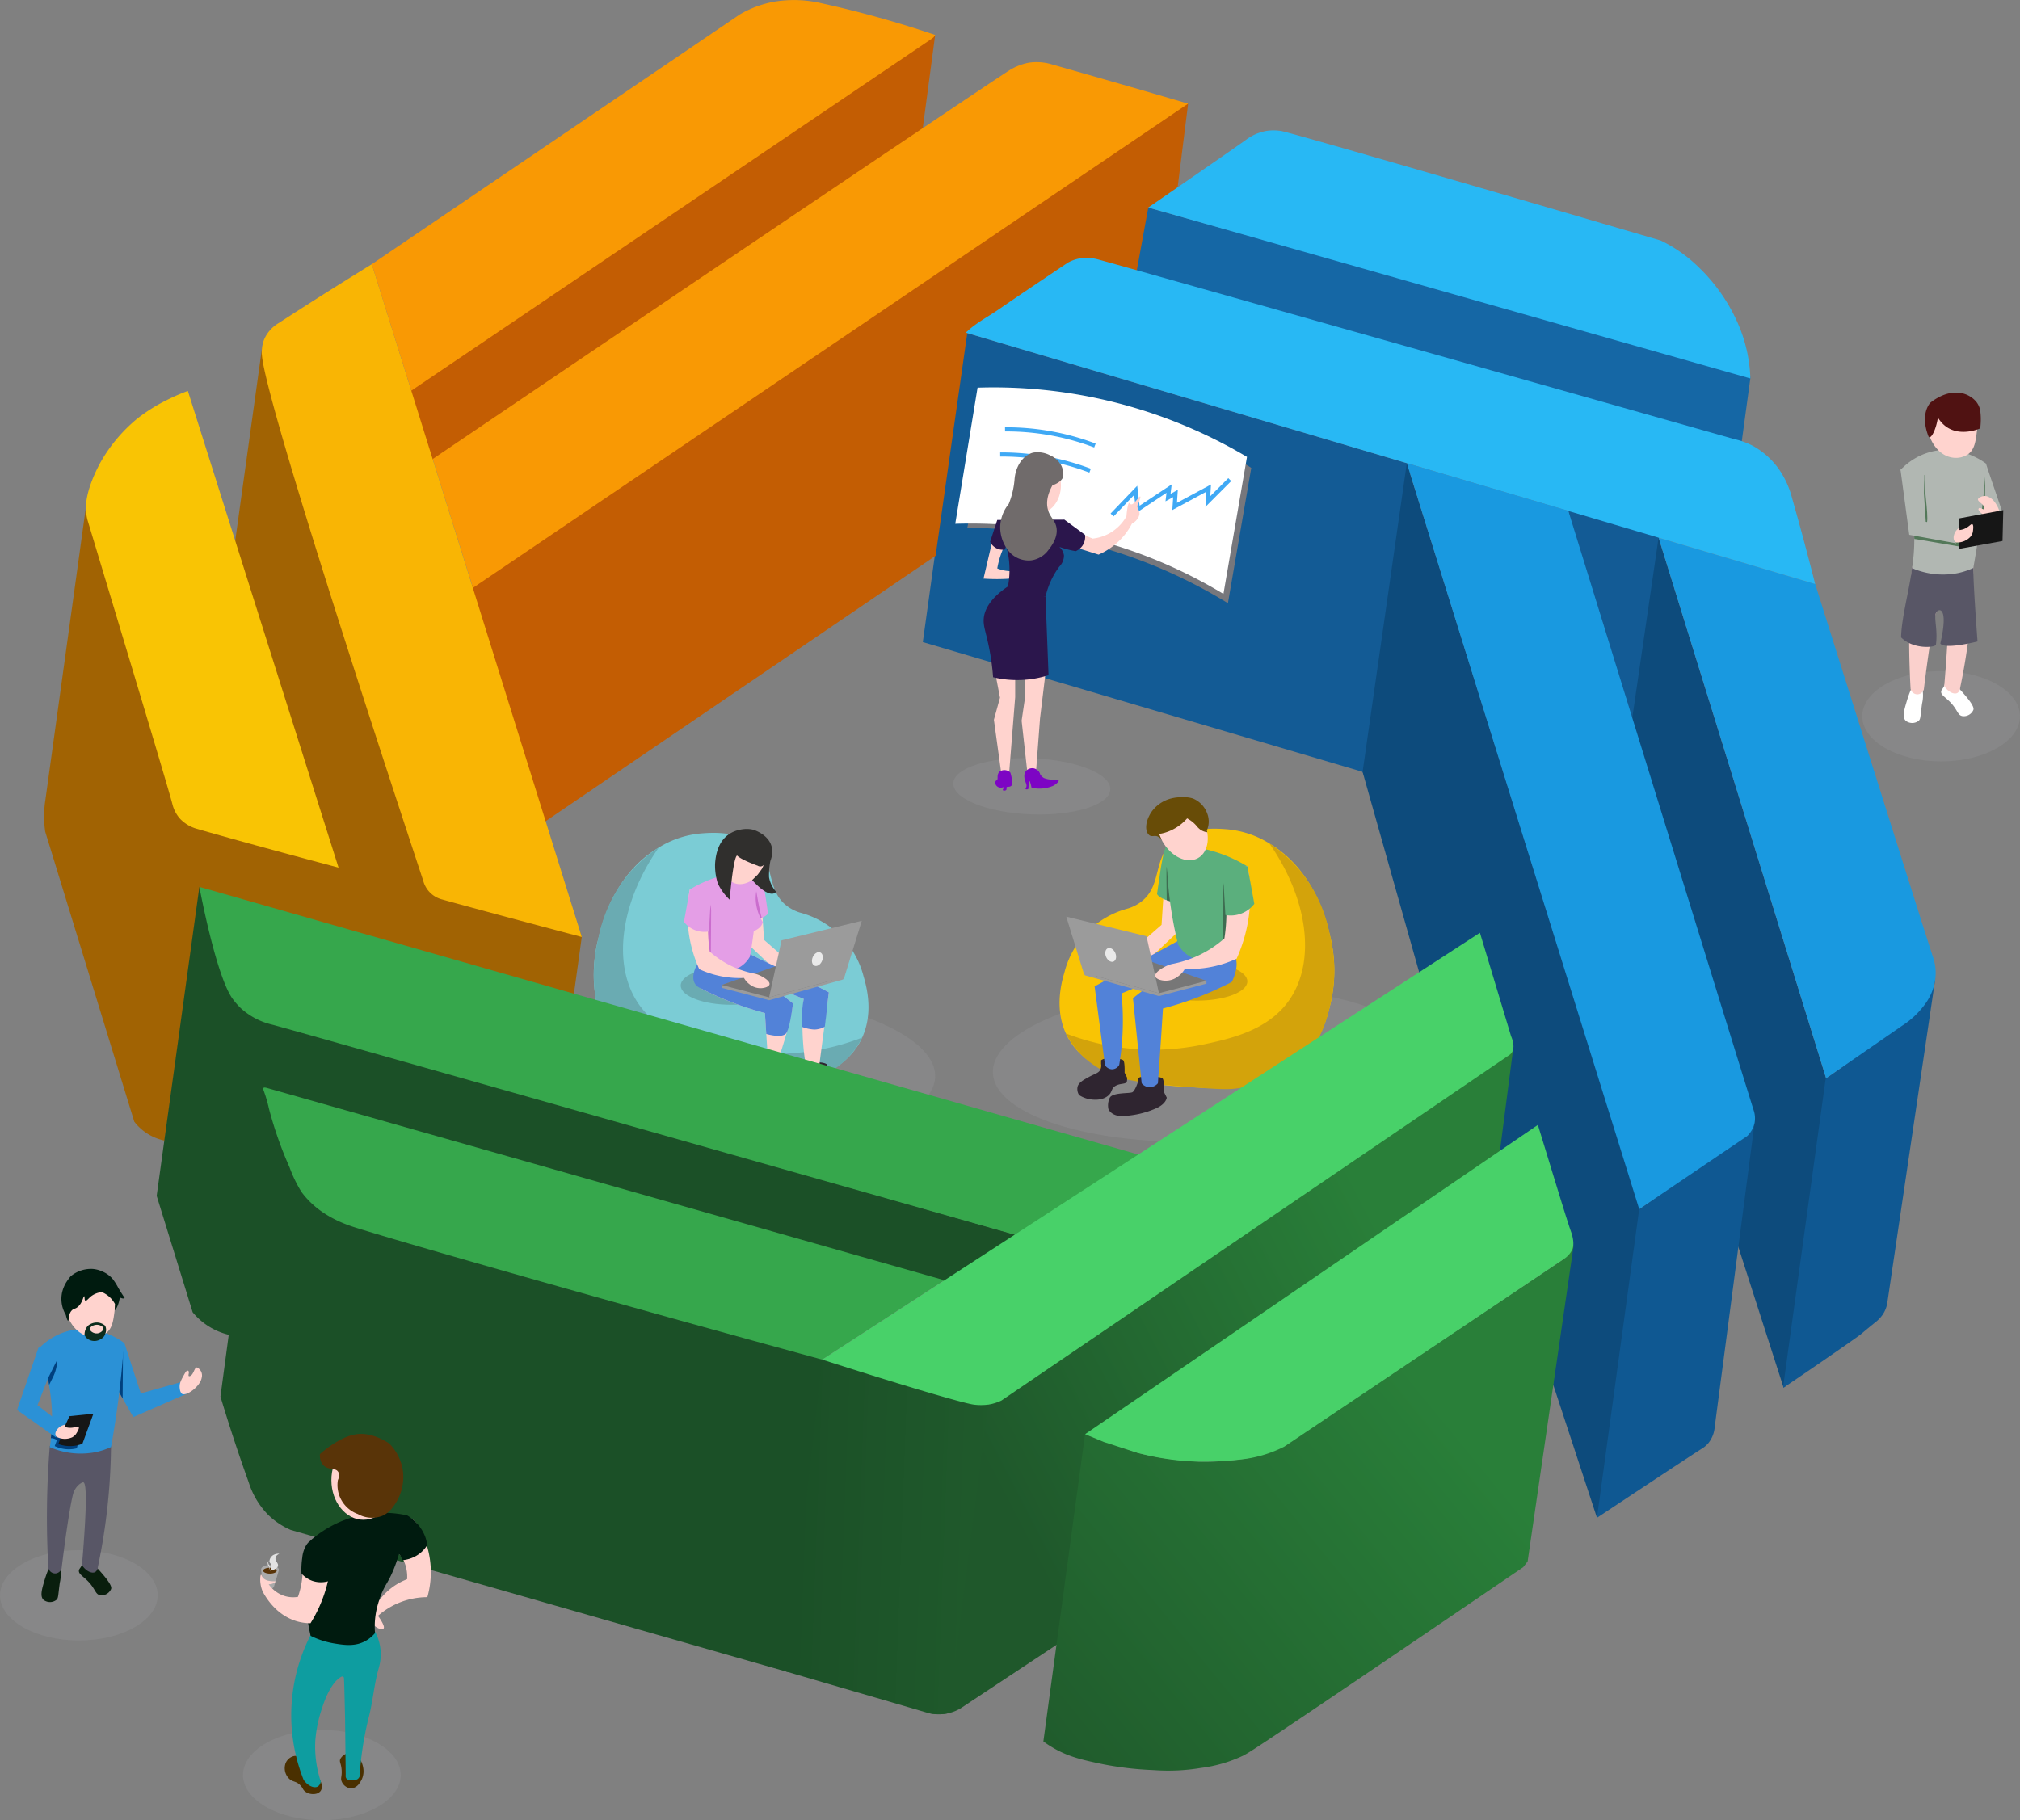 <svg xmlns="http://www.w3.org/2000/svg" xmlns:xlink="http://www.w3.org/1999/xlink" width="487.035" height="438.967" viewBox="0 0 487.035 438.967">
  <rect x="0" y="0" width="487.035" height="438.967" fill="#808080" stroke="none"/>
  <defs>
    <linearGradient id="linear-gradient" x1="0.763" y1="0.257" x2="0.108" y2="0.643" gradientUnits="objectBoundingBox">
      <stop offset="0" stop-color="#297f39"/>
      <stop offset="1" stop-color="#1f582b"/>
    </linearGradient>
    <linearGradient id="linear-gradient-2" x1="1.09" y1="0.611" x2="0.042" y2="0.542" gradientUnits="objectBoundingBox">
      <stop offset="0" stop-color="#205b2c"/>
      <stop offset="1" stop-color="#1b5027"/>
    </linearGradient>
    <linearGradient id="linear-gradient-3" x1="0.5" x2="-0.277" y2="0.629" gradientUnits="objectBoundingBox">
      <stop offset="0" stop-color="#297f39"/>
      <stop offset="1" stop-color="#205b2c"/>
    </linearGradient>
  </defs>
  <g id="Group_264" data-name="Group 264" transform="translate(-1108 -206)">
    <g id="Group_137" data-name="Group 137" transform="translate(815.009 51.032)">
      <ellipse id="Ellipse_148" data-name="Ellipse 148" cx="19.018" cy="10.892" rx="19.018" ry="10.892" transform="translate(741.991 316.806)" fill="#909091" opacity="0.47"/>
      <path id="Path_282" data-name="Path 282" d="M771.834,266.827c1.353,4.159,2.747,8.019,4.1,12.178a18.611,18.611,0,0,1-1.808,5.712l-3.529-6.205C771.023,274.517,771.409,270.821,771.834,266.827Z" fill="#b1b7b2"/>
      <path id="Path_283" data-name="Path 283" d="M766.652,322.489c2.313,2.681,2.223,3.366,2.13,3.677a2.512,2.512,0,0,1-2.619,1.508c-1.309-.215-1.092-1.66-3.386-3.789-.979-.908-1.849-1.417-1.763-2.165.053-.459.417-.58.785-1.466.383-.921.187-1.267.437-1.423C763.056,318.318,765.863,321.573,766.652,322.489Z" fill="#fff"/>
      <path id="Path_284" data-name="Path 284" d="M756.408,324.661c-.447,3.319-.326,3.728-.848,4.159a2.534,2.534,0,0,1-3.063-.016c-.926-.875-.4-2.622.256-4.818.164-.544,1.442-4.807,2.623-4.674.768.087,1.141,1.995,1.2,2.286A8.616,8.616,0,0,1,756.408,324.661Z" fill="#fff"/>
      <path id="Path_285" data-name="Path 285" d="M771.645,268.742l-1.085,9.7,1,1.77Q771.6,274.475,771.645,268.742Z" fill="#537859"/>
      <path id="Path_286" data-name="Path 286" d="M767.838,290.768a16,16,0,0,0-5.278-1.134,16.41,16.41,0,0,0-8.562,2.06c-.354,4.38-.595,9.037-.67,13.944-.085,5.456.045,10.614.32,15.437a1.7,1.7,0,0,0,1.745,1.344,1.685,1.685,0,0,0,1.449-1.205c1.2-9.867,2.394-17.03,2.91-18.376a4.628,4.628,0,0,1,1.349-1.89c.114-.086.718-.543.978-.5.73.115.985,4.523-.323,19.976,1.035,1.544,2.468,2.08,3.2,1.648a1.535,1.535,0,0,0,.638-1.219,147.916,147.916,0,0,0,2.44-15.772c.478-4.786.69-9.277.726-13.416Z" fill="#fad0cc"/>
      <path id="Path_342" data-name="Path 342" d="M767.838,290.768a16,16,0,0,0-5.278-1.134,16.41,16.41,0,0,0-8.562,2.06c-.354,4.38-2.564,12.081-2.639,16.988,2.9,2.945,8.185,2.46,8.393,1.785.491-3.659-.516-6.283,0-7.629.47-1.225,3.209-1.966,1.067,7.317,1.035,1.544,8.97-.491,8.97-.491s-1.063-13.862-1.027-18Z" fill="#585666"/>
      <path id="Path_287" data-name="Path 287" d="M768.763,291.942a17.28,17.28,0,0,1-3.747,1.24A18.755,18.755,0,0,1,754,291.973a44.576,44.576,0,0,0-2.743-23.7,15.331,15.331,0,0,1,7.635-4.433c6.806-1.566,12.17,2.353,12.986,2.97-.333,4.882-.84,10.025-1.572,15.395Q769.617,287.247,768.763,291.942Z" fill="#b1b7b2"/>
      <path id="Path_288" data-name="Path 288" d="M769.236,252.665c1.007,1.432.811,3,.419,6.144-.329,2.636-.566,4.528-2.13,5.691a5.259,5.259,0,0,1-3.8.825c-3.092-.449-5.19-3.488-5.764-6.132a7.732,7.732,0,0,1,.838-5.586,6.543,6.543,0,0,1,3.212-2.827C764.482,249.833,767.741,250.539,769.236,252.665Z" fill="#ffd3ce"/>
      <path id="Path_289" data-name="Path 289" d="M755.783,270.342,753.4,274.52q.222,1.206.442,2.414L754.9,274.8a9.845,9.845,0,0,0,.887-4.457Z" fill="#00407e"/>
      <path id="Path_290" data-name="Path 290" d="M755.2,287.464c-.26.346-.623.681-.883,1.027l.078,1.313c.218,0,.41.026,11.469,1.922l.234-.859C764.2,289.757,757.089,288.573,755.2,287.464Z" transform="translate(0.161 -4.852)" fill="#537859"/>
      <path id="Path_340" data-name="Path 340" d="M755.2,287.464c-.26.346-.623.681-.883,1.027l.078,1.313c.218,0,.41.026,11.469,1.922l.234-.859C764.2,289.757,757.089,288.573,755.2,287.464Z" transform="translate(768.914 -538.4) rotate(70)" fill="#537859"/>
      <path id="Path_294" data-name="Path 294" d="M787.226,273.51c-.253-.024-.49.291-1.075,1.4a8.3,8.3,0,0,0-.726,1.565,3.3,3.3,0,0,0-.064,1.51,1.811,1.811,0,0,0,.479,1.107c1.02.7,4.436-1.744,4.785-3.876a2.126,2.126,0,0,0-.823-2.283.5.5,0,0,0-.38-.186c-.6.04-.73,1.753-1.623,2.066-.071.025-.2.067-.277.007-.235-.171.208-.938-.1-1.225A.354.354,0,0,0,787.226,273.51Z" transform="translate(290.121 959.031) rotate(-74)" fill="#ffd3ce"/>
      <path id="Path_291" data-name="Path 291" d="M750.81,267.9c1.7-.477,3.8.043,4.589,1.147a2.9,2.9,0,0,1,.513,1.6l-2.369,4.746-2.514,6.449,6.411,4.972s-2.26,1.48-1.931,2.836l-9.412-6.658Z" transform="translate(-42.465 342.778) rotate(-25)" fill="#b1b7b2"/>
      <path id="Path_292" data-name="Path 292" d="M758.74,284.509l10.413,2.67-3.314,6.671-10.352-2.73Z" transform="translate(-42.465 342.778) rotate(-25)" fill="#161616"/>
      <path id="Path_293" data-name="Path 293" d="M756.356,287.1a3.577,3.577,0,0,1,1.439-.562l-.233.534a4.246,4.246,0,0,0,.971.213c1.347.131,2.164-.461,2.416-.185.132.145.125.544-.674,1.756a3.14,3.14,0,0,1-.861.733,4.348,4.348,0,0,1-3.859-.146S754.723,288.488,756.356,287.1Z" transform="translate(-42.465 342.778) rotate(-25)" fill="#ffd3ce"/>
      <path id="Path_341" data-name="Path 341" d="M770.429,258.277s-6.736,3.088-10.2-2.61c-.48,3.227-1.883,5.592-2.3,4.463-2.094-5.493.48-8.033.48-8.033s2.849-2.436,5.981-2.436a6.3,6.3,0,0,1,4.634,1.716,4.65,4.65,0,0,1,1.407,2.575A16.219,16.219,0,0,1,770.429,258.277Z" fill="#501212"/>
    </g>
    <g id="Group_134" data-name="Group 134" transform="translate(1346.665 396.68)">
      <ellipse id="Ellipse_152" data-name="Ellipse 152" cx="18.577" cy="52.082" rx="18.577" ry="52.082" transform="translate(1.452 86.64) rotate(-92.24)" fill="#909091" opacity="0.47"/>
      <path id="Path_309" data-name="Path 309" d="M442.909,418.026a23.124,23.124,0,0,1,10.262,3.42c10.949,6.489,13.858,18.95,14.582,22.055a34.863,34.863,0,0,1,.27,16.113c-.626,2.759-2.1,9.267-7.111,14.223-7.527,7.449-18.43,6.841-26.375,6.4-7.97-.444-25.134-1.4-30.426-12.97-2.535-5.542-1.362-11.367-.36-14.673a21.443,21.443,0,0,1,4.591-8.822,21.684,21.684,0,0,1,10.8-6.661,10.36,10.36,0,0,0,2.741-1.331c5.324-3.66,3.227-9.93,7.48-14.311C433.414,417.3,440.312,417.827,442.909,418.026Z" transform="translate(-385.786 -408.718)" fill="#f9c404"/>
      <path id="Path_310" data-name="Path 310" d="M451.665,423.043a33.107,33.107,0,0,1,8.748,8.287,34.741,34.741,0,0,1,5.834,13.767,35.547,35.547,0,0,1,.27,16.113c-.814,3.587-2.1,9.405-7.111,14.223-5.693,5.47-12.717,6.33-15.978,6.729-2.222.271-4.977.075-10.4-.33-13.634-1.019-17.017-2.063-18.9-2.843a22.532,22.532,0,0,1-8.268-5.46,20.6,20.6,0,0,1-3.253-4.667,58.473,58.473,0,0,0,32.5,2.79c6.914-1.447,16.143-3.38,21.334-10.8C463.019,451.438,460.928,436.31,451.665,423.043Z" transform="translate(-384.28 -410.314)" fill="#d3a30b"/>
      <path id="Path_311" data-name="Path 311" d="M486.416,501.563s.095-2.517-.315-2.97-4.321-.9-5.356,0v.855a2.355,2.355,0,0,1-.168,1.373c-.417.868-1.254.951-2.836,1.823-1.349.743-2.394,1.319-2.667,2.329a2.714,2.714,0,0,0,.371,1.992,6.712,6.712,0,0,0,2.4.979c.441.086,2.977.576,4.625-.844,1.069-.921.639-1.679,1.721-2.329,1.162-.7,2.525-.346,2.768-1.046a3.278,3.278,0,0,0,.045-.99h0Z" transform="translate(-453.934 -433.563)" fill="#2f2530"/>
      <path id="Path_312" data-name="Path 312" d="M474.656,508.219s.106-2.81-.352-3.315-4.822-1-5.977,0v.954s-.653,2.009-1.306,2.361-4.8,0-5.463,1.356a4.3,4.3,0,0,0-.314,2.712s.754,1.959,3.868,1.658a22.1,22.1,0,0,0,7.434-1.758c2.662-1.1,2.763-2.662,2.763-2.662Z" transform="translate(-432.662 -435.5)" fill="#2f2530"/>
      <ellipse id="Ellipse_153" data-name="Ellipse 153" cx="12.142" cy="4.636" rx="12.142" ry="4.636" transform="translate(37.791 41.361)" fill="#d3a30b"/>
      <path id="Path_313" data-name="Path 313" d="M462.656,423.907l-1.248,19.028L455.5,448.1l2.633,3.342,7.257-6.852,1.17-13.834Z" transform="translate(-420.014 -410.582)" fill="#ffd3ce"/>
      <path id="Path_314" data-name="Path 314" d="M459.1,431.671q-.278,1.908-.556,3.814s.473,1.283,4.153,1.958q-.6-13.571-1.676-13.609Q460.195,423.8,459.1,431.671Z" transform="translate(-418.243 -410.559)" fill="#5baf7d"/>
      <path id="Path_315" data-name="Path 315" d="M458.992,439.658l-1.3-.382c-.11-6.549-.073-8.077-.01-8.079a16.546,16.546,0,0,0,.288,1.665,7.508,7.508,0,0,0,2.16,3.443Z" transform="translate(-415.045 -412.84)" fill="#3e6d51"/>
      <path id="Path_316" data-name="Path 316" d="M469.829,466.989A80.7,80.7,0,0,1,453.22,473.4q-.167,2.69-.342,5.392-.414,6.352-.873,12.634a2.656,2.656,0,0,1-2.161.945,2.576,2.576,0,0,1-1.755-.945q-1.048-10.255-2.1-20.51l6.012-4.74-8.777,3.578a65.472,65.472,0,0,1-.54,17.215,1.97,1.97,0,0,1-1.823,1.081,2.075,2.075,0,0,1-1.62-1.013q-1.25-9.486-2.5-18.971l20.119-10.982a56.98,56.98,0,0,1,6.527.765c3.981.7,5.99,1.077,6.931,2.475C471.855,462.6,470.279,466.067,469.829,466.989Z" transform="translate(-411.49 -420.863)" fill="#5282d8"/>
      <path id="Path_317" data-name="Path 317" d="M465.336,472.621l11.454-2.993v-.69l-15.528-4.688q-13.817.83-13.977,2.783a.824.824,0,0,0,.25.6Z" transform="translate(-424.573 -423.083)" fill="#9b9b9b"/>
      <path id="Path_318" data-name="Path 318" d="M452.42,428.825a34.156,34.156,0,0,0-19.478-5,94.8,94.8,0,0,0,2.734,23.8,8.044,8.044,0,0,0,1.418,1.823c4.024,3.856,10.823,2.1,11.814,1.823a24.792,24.792,0,0,1,3.511-22.444Z" transform="translate(-390.301 -410.544)" fill="#5baf7d"/>
      <ellipse id="Ellipse_154" data-name="Ellipse 154" cx="7.764" cy="5.536" rx="7.764" ry="5.536" transform="translate(45.317 18.945) rotate(-118.902)" fill="#ffd3ce"/>
      <path id="Path_319" data-name="Path 319" d="M462.5,471.622l11.455-2.993-15.528-5.379-11.147,4.241Z" transform="translate(-421.74 -422.773)" fill="#777"/>
      <path id="Path_320" data-name="Path 320" d="M486.227,467.085l-18.162-4.928q-2.092-6.773-4.186-13.547l19.354,4.726Q484.73,460.21,486.227,467.085Z" transform="translate(-445.464 -418.236)" fill="#9b9b9b"/>
      <path id="Path_321" data-name="Path 321" d="M439.327,450.091l-1.081.337q-.039-6.008-.079-12.017c.026-1.676.538-2.8,1.08-2.847.609-.053,1.2,1.248,1.261,1.4Z" transform="translate(-382.001 -414.193)" fill="#3e6d51"/>
      <path id="Path_322" data-name="Path 322" d="M454.247,431.086a5.909,5.909,0,0,0-4.455,1.853,5.351,5.351,0,0,0-1.182,2.363,41.679,41.679,0,0,1,.068,13.131,26.387,26.387,0,0,1-12.659,6.177,7.869,7.869,0,0,0-1.61.609c-.255.13-2.6,1.326-2.41,2.336.075.394.509.613.813.768a4.833,4.833,0,0,0,4.726-.743,5.659,5.659,0,0,0,1.6-1.8,26.747,26.747,0,0,0,12.48-2.451,37.183,37.183,0,0,0,2.633-22.242Z" transform="translate(-392.128 -412.806)" fill="#ffd3ce"/>
      <path id="Path_323" data-name="Path 323" d="M436.315,431.018l1.643,9.021a7.2,7.2,0,0,1-6.977,2.688l-.428-7.516S431.342,429.908,436.315,431.018Z" transform="translate(-374.196 -412.738)" fill="#5baf7d"/>
      <ellipse id="Ellipse_155" data-name="Ellipse 155" cx="1.744" cy="1.209" rx="1.744" ry="1.209" transform="translate(28.711 41.692) rotate(-113.443)" fill="#eaeaea"/>
      <path id="Path_324" data-name="Path 324" d="M456.357,411.985a7.824,7.824,0,0,1,2.206,1.733,4.773,4.773,0,0,0,1.058,1.035,3.808,3.808,0,0,0,1.588.579l-.091-.457a5.315,5.315,0,0,0,.438-1.787,5.452,5.452,0,0,0-.405-2.408,6.185,6.185,0,0,0-3.375-3.489,6.892,6.892,0,0,0-2.363-.315,10.353,10.353,0,0,0-2.872.295,8.343,8.343,0,0,0-4.622,3.036c-1.1,1.5-1.768,3.57-1.26,4.951a1.691,1.691,0,0,0,.675.945c.583.343,1.1-.023,1.8.2a2.219,2.219,0,0,1,1.23,1.146l-.8-1.708a10.259,10.259,0,0,0,1.237-.248A11.566,11.566,0,0,0,456.357,411.985Z" transform="translate(-408.798 -405.303)" fill="#684c07"/>
    </g>
    <g id="Group_136" data-name="Group 136" transform="translate(1228.665 397.68)">
      <ellipse id="Ellipse_152-2" data-name="Ellipse 152" cx="18.577" cy="52.082" rx="18.577" ry="52.082" transform="translate(0 82.568) rotate(-87.76)" fill="#909091" opacity="0.47"/>
      <path id="Path_309-2" data-name="Path 309" d="M428.527,418.026a23.124,23.124,0,0,0-10.262,3.42c-10.949,6.489-13.858,18.95-14.582,22.055a34.863,34.863,0,0,0-.27,16.113c.626,2.759,2.1,9.267,7.111,14.223,7.527,7.449,18.43,6.841,26.375,6.4,7.97-.444,25.134-1.4,30.426-12.97,2.535-5.542,1.362-11.367.36-14.673a21.443,21.443,0,0,0-4.591-8.822,21.684,21.684,0,0,0-10.8-6.661,10.36,10.36,0,0,1-2.741-1.331c-5.324-3.66-3.227-9.93-7.48-14.311C438.022,417.3,431.124,417.827,428.527,418.026Z" transform="translate(-380.114 -408.718)" fill="#7bccd5"/>
      <path id="Path_310-2" data-name="Path 310" d="M418.271,423.043a33.107,33.107,0,0,0-8.748,8.287,34.741,34.741,0,0,0-5.834,13.767,35.547,35.547,0,0,0-.27,16.113c.814,3.587,2.1,9.405,7.111,14.223,5.693,5.47,12.717,6.33,15.978,6.729,2.222.271,4.977.075,10.4-.33,13.634-1.019,17.017-2.063,18.9-2.843a22.532,22.532,0,0,0,8.268-5.46,20.6,20.6,0,0,0,3.253-4.667,58.473,58.473,0,0,1-32.5,2.79c-6.914-1.447-16.143-3.38-21.334-10.8C406.917,451.438,409.008,436.31,418.271,423.043Z" transform="translate(-380.119 -410.314)" fill="#6aabb2"/>
      <path id="Path_311-2" data-name="Path 311" d="M475.609,501.563s-.095-2.517.315-2.97,4.321-.9,5.356,0v.855a2.355,2.355,0,0,0,.168,1.373c.417.868,1.254.951,2.836,1.823,1.349.743,2.394,1.319,2.667,2.329a2.714,2.714,0,0,1-.371,1.992,6.712,6.712,0,0,1-2.4.979c-.441.086-2.977.576-4.625-.844-1.069-.921-.639-1.679-1.721-2.329-1.162-.7-2.525-.346-2.768-1.046a3.278,3.278,0,0,1-.045-.99h0Z" transform="translate(-402.553 -433.563)" fill="#2f2530"/>
      <path id="Path_312-2" data-name="Path 312" d="M461.8,508.219s-.106-2.81.352-3.315,4.822-1,5.977,0v.954s.653,2.009,1.306,2.361,4.8,0,5.463,1.356a4.3,4.3,0,0,1,.314,2.712s-.754,1.959-3.868,1.658a22.1,22.1,0,0,1-7.434-1.758c-2.662-1.1-2.763-2.662-2.763-2.662Z" transform="translate(-398.26 -435.5)" fill="#2f2530"/>
      <ellipse id="Ellipse_153-2" data-name="Ellipse 153" cx="12.142" cy="4.636" rx="12.142" ry="4.636" transform="translate(43.463 41.361)" fill="#6aabb2"/>
      <path id="Path_313-2" data-name="Path 313" d="M458.872,423.907l1.078,16.433,5.1,4.461-2.274,2.886-6.268-5.918L455.5,429.821Z" transform="translate(-396.395 -405.347)" fill="#ffd3ce"/>
      <path id="Path_314-2" data-name="Path 314" d="M461.645,430.6q.24,1.648.48,3.294s-.408,1.108-3.586,1.691q.518-11.721,1.447-11.753Q460.7,423.809,461.645,430.6Z" transform="translate(-397.623 -405.317)" fill="#e49ee6"/>
      <path id="Path_315-2" data-name="Path 315" d="M458.588,438.484c.375-.11,1.281-.388,1.656-.5-.707-2.417-1.36-6.931-1.414-6.933a14.206,14.206,0,0,0-1.223,2.554c-.37,1.344.693,1.327,0,1.981Z" transform="translate(-397.239 -408.272)" fill="#cb6dce"/>
      <path id="Path_316-2" data-name="Path 316" d="M437.823,466.365a75.517,75.517,0,0,0,15.542,6q.156,2.518.32,5.046.387,5.944.817,11.823c.066.082,4.972-12.8,5.626-19.193l-5.626-4.435,8.213,3.349a61.269,61.269,0,0,0,.505,16.11,1.843,1.843,0,0,0,1.706,1.011,1.942,1.942,0,0,0,1.516-.948q1.169-8.876,2.338-17.753c-6.276-3.425-14.4-6.684-20.675-10.109a26.994,26.994,0,0,0-4.259.549c-3.725.654-5.605,1.008-6.486,2.317C435.926,462.26,437.4,465.5,437.823,466.365Z" transform="translate(-389.599 -419.736)" fill="#ffd3ce"/>
      <path id="Path_339" data-name="Path 339" d="M437.823,466.365a75.517,75.517,0,0,0,15.542,6q.156,2.518.32,5.046s4.261,1.264,4.958-.419c.639-1.169,1.291-5.058,1.485-6.951l-5.626-4.435,8.213,3.349a33.437,33.437,0,0,0-.5,6.71,9.7,9.7,0,0,0,3.052.677,5.476,5.476,0,0,0,2.529-.677c.78-5.918.2-2.372.983-8.289-6.276-3.425-14.4-6.684-20.675-10.109a26.994,26.994,0,0,0-4.259.549c-3.725.654-5.605,1.008-6.486,2.317C435.926,462.26,435.267,465.3,437.823,466.365Z" transform="translate(-389.599 -419.736)" fill="#5282d8"/>
      <path id="Path_317-2" data-name="Path 317" d="M458.737,472.621l-11.454-2.993v-.69l15.528-4.688q13.817.83,13.977,2.783a.824.824,0,0,1-.25.6Z" transform="translate(-393.963 -423.083)" fill="#9b9b9b"/>
      <path id="Path_318-2" data-name="Path 318" d="M432.935,428.138a29.5,29.5,0,0,1,16.821-4.318c.021,1.686-.921,4.051-.945,6.466a10.913,10.913,0,0,0,1.7,5.662c-.192,1.517-2.154,2.216-2.154,2.216s-.59,4.678-.966,6.209a6.949,6.949,0,0,1-1.225,1.574c-3.475,3.331-9.347,1.809-10.2,1.575a21.411,21.411,0,0,0-3.032-19.384Z" transform="translate(-387.279 -405.298)" fill="#e49ee6"/>
      <ellipse id="Ellipse_154-2" data-name="Ellipse 154" cx="6.705" cy="4.781" rx="6.705" ry="4.781" transform="translate(51.795 18.792) rotate(-61.098)" fill="#ffd3ce"/>
      <path id="Path_319-2" data-name="Path 319" d="M458.737,471.622l-11.455-2.993,15.528-5.379,11.147,4.241Z" transform="translate(-393.963 -422.773)" fill="#777"/>
      <path id="Path_320-2" data-name="Path 320" d="M463.88,467.085l18.162-4.928q2.092-6.773,4.186-13.547l-19.354,4.726Q465.377,460.21,463.88,467.085Z" transform="translate(-399.106 -418.236)" fill="#9b9b9b"/>
      <path id="Path_321-2" data-name="Path 321" d="M439.188,448.11l.933.291.068-10.378c-.022-1.448-.464-2.417-.933-2.459-.526-.046-1.033,1.078-1.089,1.205Z" transform="translate(-389.393 -410.055)" fill="#cb6dce"/>
      <path id="Path_322-2" data-name="Path 322" d="M432.552,431.086a5.1,5.1,0,0,1,3.848,1.6,4.621,4.621,0,0,1,1.02,2.041,36,36,0,0,0-.058,11.34,22.788,22.788,0,0,0,10.933,5.335,6.8,6.8,0,0,1,1.39.526c.22.112,2.248,1.145,2.081,2.018-.065.34-.439.53-.7.663a4.174,4.174,0,0,1-4.081-.641,4.886,4.886,0,0,1-1.379-1.557,23.1,23.1,0,0,1-10.778-2.116,32.113,32.113,0,0,1-2.274-19.209Z" transform="translate(-386.896 -408.246)" fill="#ffd3ce"/>
      <path id="Path_323-2" data-name="Path 323" d="M431.973,431l-1.419,7.791a6.22,6.22,0,0,0,6.025,2.321l.37-6.491S436.268,430.039,431.973,431Z" transform="translate(-386.317 -408.158)" fill="#e49ee6"/>
      <ellipse id="Ellipse_155-2" data-name="Ellipse 155" cx="1.744" cy="1.209" rx="1.744" ry="1.209" transform="translate(74.609 40.73) rotate(-66.557)" fill="#eaeaea"/>
      <path id="Path_324-2" data-name="Path 324" d="M449.8,413.1c-.952.52-1.785,10.666-1.785,10.666a13.491,13.491,0,0,1-2.856-3.927,14.281,14.281,0,0,1-.665-4.669c.37-6.206,3.75-8.16,7.1-8.45a6.871,6.871,0,0,1,2.112.161c-.165-.037,6.338,1.74,4.12,7.549a17.97,17.97,0,0,0-.317,3.908,6.955,6.955,0,0,0,1.716,3.486s-1.188,2.245-5.783-2.8l1.347-1.32,1.03-1.426.66-1.426a1.107,1.107,0,0,1-1.69.713S450.739,414.128,449.8,413.1Z" transform="translate(-392.753 -398.465)" fill="#302f2d"/>
    </g>
    <g id="Group_130" data-name="Group 130" transform="translate(576.296 82.033)">
      <path id="Path_266" data-name="Path 266" d="M925.525,299.191c-.8-1.519-1.059-4.6-1.606-6.2-1.8-5.257-3.337-10.594-4.941-15.912-1.533-5.083-3.169-10.137-4.736-15.211-1.519-4.919-3.173-9.8-4.47-14.781l21.714,6.046.271,1.022C929.658,268.859,927.624,284.487,925.525,299.191Z" fill="#135b95"/>
      <path id="Path_271" data-name="Path 271" d="M931.6,253.623q20.191,65.182,40.387,130.37c-.044.323.342.943.262,1.53-3.272,23.825-9.876,72.621-9.876,72.621l-.635.471s-7.8-24.258-11.695-36.387q2.106-12.969,4.211-25.937a17.572,17.572,0,0,0-1.2-7.955q-13.952-45.273-27.9-90.546Q928.382,275.708,931.6,253.623Z" fill="#0d4b7c"/>
      <path id="Path_256" data-name="Path 256" d="M860.241,310.111,754.2,278.815l10.368-74.627L870.9,235.653l.858,2.342c-3.512,24.542-7.753,48.32-11.265,72.862Z" fill="#135b95"/>
      <path id="Path_257" data-name="Path 257" d="M961.738,458.615l-.092-.294q5.117-37.091,10.232-74.179l.11-.149a150.3,150.3,0,0,0,12.621-9.6q2.312-1.959,4.434-3.913l9.276-10.494q-5.808,39.243-11.618,78.485a7.4,7.4,0,0,1-1.049,2.509,9,9,0,0,1-2.084,2.108c-3.589,2.923-2.932,2.459-3.51,2.88C977.88,447.552,971.056,452.309,961.738,458.615Z" fill="#0f5892"/>
      <path id="Path_258" data-name="Path 258" d="M663.12,322.1q-9.1-28.344-18.2-56.69L817.819,149.061l.348-.1-2.634,21.022q-3.366,2.195-6.731,4.39l-2.22,15.566c-3.447-.951-6.151-1.694-8.791-2.425-2.212-.612-3.953-1.1-6.123-.656a9.8,9.8,0,0,0-3.642,1.6c-3.6,2.446-12,8.132-23.1,15.785Q761.1,231.12,757.279,258Z" fill="#c35d03"/>
      <path id="Path_259" data-name="Path 259" d="M808.562,174.024,953.7,214.689l.019.545q-1.057,7.761-2.113,15.524L805.767,189.311Q807.165,181.669,808.562,174.024Z" fill="#1567a5"/>
      <path id="Path_260" data-name="Path 260" d="M754.147,155.179,635.793,235.217q-2.657-8.511-5.315-17.021l126.7-85.8Z" fill="#c35d03"/>
      <path id="Path_261" data-name="Path 261" d="M594.9,207.728l39.882,127.924,3.673,4.829,33.056,7.977q.231.739.461,1.477l-1.908,13.8-90.213-25.4q-4.223,30.351-8.444,60.7a12.329,12.329,0,0,1-7.33-4.57q-10.733-34.957-21.466-69.916a25.178,25.178,0,0,1,.035-7.675l9.789-70.737c11.662,39.394,20.221,68.055,21.275,71.527a8.539,8.539,0,0,0,1.934,3.468,9.245,9.245,0,0,0,4.693,2.528c3.813.922,15.927,4.365,32.5,8.985q-12.23-39-24.46-78Z" fill="#a16303"/>
      <path id="Path_262" data-name="Path 262" d="M722.019,527.3c-39.374-11.213-80.817-23.142-120.19-34.356a18.026,18.026,0,0,1-5.476-3.657,19.569,19.569,0,0,1-4.687-7.847c-3.129-8.671-5.51-16.35-6.81-20.675q1-7.452,2-14.9a16.2,16.2,0,0,1-8.7-5.43l-8.676-28.079,10.293-74.505q.423.9.845,1.8c2.829,12.012,5.656,20.848,7.262,24.093A11.34,11.34,0,0,0,591.25,368a10.427,10.427,0,0,0,3.33,1.646c3.4,1.009,78.839,22.608,182.091,52.118L759.335,432.98,596.986,387.029l-1.4-.426c.066.2.247.751.475,1.447,2.307,7.051,4.292,13.508,7.041,20.091a16.458,16.458,0,0,0,1.015,2.115,16.669,16.669,0,0,0,6.183,5.99l3.025,1.45L730.008,451.4c-.1.752.578,1.321.448,2.327C727.353,477.828,725.272,502.993,722.019,527.3Z" fill="#1b5027"/>
      <path id="Path_263" data-name="Path 263" d="M818.167,148.962,645.747,265.73q-4.855-15.534-9.71-31.07c78.372-53.042,135.818-91.773,139.3-93.9a13.8,13.8,0,0,1,4.311-1.656,12.686,12.686,0,0,1,5.766.418C789.719,140.756,801.852,144.165,818.167,148.962Z" fill="#f99904"/>
      <path id="Path_264" data-name="Path 264" d="M916.746,490q-5.3-16.122-10.6-32.244,2.1-16.066,4.2-32.132-.04-2.043-.081-4.085c-4.592-13.788-5.869-18.406-6.111-19.914-.261-1.625-1.17-3.092-1.5-4.7-.1-.479-.244-.73-.448-.81-.369-.146-.842.237-.989.353-.859.678-3.942,2.7-8.37,5.543l3.093-26.732-7.778-25.729-14.038,9.783q-6.944-24.607-13.889-49.215,5.329-37.229,10.658-74.458,28.121,89.982,56.242,179.965c-.081.576.12,1.16,0,2.027-3.216,23.176-6.418,47.467-9.733,71.19C917.34,489.321,916.857,489.2,916.746,490Z" fill="#0d4b7c"/>
      <path id="Path_265" data-name="Path 265" d="M931.607,253.628,969.354,264.8c15.915,50.56,27.254,86.576,28.4,89.951a11.74,11.74,0,0,1,.653,3.662,12.481,12.481,0,0,1-1.21,5.453,13.688,13.688,0,0,1-1.652,2.664,20.249,20.249,0,0,1-5.192,4.78l-18.36,12.683Q951.8,318.81,931.607,253.628Z" fill="#1999e0"/>
      <path id="Path_267" data-name="Path 267" d="M613.328,333.2c-17.632-4.668-30.5-8.279-33.955-9.3a8.889,8.889,0,0,1-4.366-2.6,8.326,8.326,0,0,1-1.756-3.486c-.895-3.495-9.08-30.708-20.482-68.549a11.911,11.911,0,0,1-.3-1.856,13.9,13.9,0,0,1,.024-2.2c.457-4.649,3.64-10.08,3.64-10.08a37.67,37.67,0,0,1,8.674-10.211,40.376,40.376,0,0,1,7.1-4.457A46.364,46.364,0,0,1,577,218.245Q595.164,275.719,613.328,333.2Z" fill="#f9c404"/>
      <path id="Path_268" data-name="Path 268" d="M764.564,204.188c2.327-2.274,5.229-3.741,7.873-5.566,5.518-3.807,11.1-7.523,16.662-11.266a8.914,8.914,0,0,1,4.453-1.192,10.993,10.993,0,0,1,2.636.3c4.025,1.021,144.863,40.91,153.643,43.4a17.406,17.406,0,0,1,4.81,1.8A18.8,18.8,0,0,1,961,237.7a21.718,21.718,0,0,1,2.8,6.444c2.53,8.826,4.577,16.81,5.549,20.659Z" fill="#28b8f4"/>
      <path id="Path_255" data-name="Path 255" d="M776.255,459.37l-3.179,2.233a11.214,11.214,0,0,1-6.6,1.027,10.862,10.862,0,0,1-1.378-.3q-4.921,37.341-9.842,74.681a10.709,10.709,0,0,0,5.923-.1,10.124,10.124,0,0,0,2.125-.957h0l23.569-15.608q3.435-25.028,6.872-50.054l99.367-66.946,3.5-26.988Q836.513,417.871,776.255,459.37Z" fill="url(#linear-gradient)"/>
      <path id="Path_269" data-name="Path 269" d="M808.562,174.024c12.147-8.392,21.041-14.512,23.664-16.416a11.1,11.1,0,0,1,3.28-1.68c.683-.214,1.206-.331,1.342-.358a11.749,11.749,0,0,1,3.779-.007c2.007.348,39.851,11.263,91.53,26.426a34.5,34.5,0,0,1,7.8,5.2c.1.086.739.664,1.473,1.381a42.026,42.026,0,0,1,9.841,14.714,35.874,35.874,0,0,1,2.394,10.678c.034.531.051.972.059,1.275Z" fill="#28b8f4"/>
      <path id="Path_270" data-name="Path 270" d="M721.231,527.069c1.134-8.056,8.72-75.216,8.72-75.216l.18-.131,35.281,10.305a9.367,9.367,0,0,0,4.587-.032l-9.654,75.141a10.965,10.965,0,0,1-4.878-.06C743.461,533.532,733.237,530.613,721.231,527.069Z" fill="url(#linear-gradient-2)"/>
      <path id="Path_272" data-name="Path 272" d="M945.117,468.263a7.064,7.064,0,0,1-1.451,3.654,6.248,6.248,0,0,1-1.589,1.385c-1.935,1.207-11.763,7.712-25.331,16.7q5.09-37.217,10.18-74.434c13.413-9.406,22.957-16.03,24.756-17.058a6.363,6.363,0,0,0,1.908-1.614,6.583,6.583,0,0,0,1.217-2.593C949.423,435.6,945.446,465.655,945.117,468.263Z" fill="#0f5892"/>
      <path id="Path_273" data-name="Path 273" d="M908.589,427.7l-66.962,44.811a35.189,35.189,0,0,1-9.721,3.239c-1.823.273-3.82.493-5.971.614-1.872.1-3.635.121-5.27.08-1.278-.056-2.945-.161-4.888-.374a74.569,74.569,0,0,1-9.761-1.733l-12.7-4.491q-5.025,37.044-10.048,74.087c.469.346,1.163.834,2.037,1.362,3.791,2.29,7.217,3.053,11.536,3.977.665.143,3.518.743,7.356,1.168,2.947.326,5.207.386,5.934.432a47.518,47.518,0,0,0,11.117-.539,33.421,33.421,0,0,0,10.21-2.975s.632-.337,1.276-.729c4.6-2.8,41.332-27.769,66.232-44.728l1.062-1.4q5.549-38.118,11.1-76.236Z" fill="url(#linear-gradient-3)"/>
      <path id="Path_274" data-name="Path 274" d="M579.776,337.848,806.533,402.5l-29.446,19.435c-101.407-28.715-175.182-49.673-179.8-50.87a16.846,16.846,0,0,1-7.582-4.014,17.78,17.78,0,0,1-1.894-2.171C583.845,359.445,579.955,338.811,579.776,337.848Z" fill="#36a74c"/>
      <path id="Path_275" data-name="Path 275" d="M759.4,432.713l-29.45,19.14c-60.009-16.386-103.584-29-112.6-31.856-2.979-.942-8.982-3.131-12.972-8.6a31.784,31.784,0,0,1-2.86-5.909,92.765,92.765,0,0,1-4.969-14.164,34.427,34.427,0,0,0-1.247-4.289c-.131-.315-.188-.557-.085-.685.155-.19.579-.08.727-.041C596.96,386.576,697.145,415.029,759.4,432.713Z" fill="#36a74c"/>
      <path id="Path_276" data-name="Path 276" d="M594.86,209.716a8.443,8.443,0,0,1,.547-3.932,8.535,8.535,0,0,1,3.571-3.958c2.667-1.746,10.917-7.086,22.376-14.15l50.619,162.259c-18.012-4.758-31.113-8.321-33.63-9.041a6.332,6.332,0,0,1-4.592-4.515C633.063,334.172,596.037,222.963,594.86,209.716Z" fill="#f9b504"/>
      <path id="Path_277" data-name="Path 277" d="M870.9,235.653l38.929,11.492c25.372,82.123,43.841,141.928,44.683,144.537a6.073,6.073,0,0,1,.243,3.022,6.328,6.328,0,0,1-1.776,3.231l-26.052,17.628Q898.912,325.608,870.9,235.653Z" fill="#1999e0"/>
      <path id="Path_278" data-name="Path 278" d="M841.343,472.849a30.075,30.075,0,0,1-9.893,3.025c-1.81.224-3.751.4-5.81.5-1.752.085-3.422.109-5,.086a63.407,63.407,0,0,1-14.709-2.12l-8.1-2.621-4.508-1.879,109.172-74.593c4.177,13.64,7.164,23.523,8.053,25.928,0,0,1,2.672.173,4.274a5.44,5.44,0,0,1-.588.911,5.556,5.556,0,0,1-1.541,1.334Z" fill="#48d169"/>
      <path id="Path_279" data-name="Path 279" d="M888.526,348.918q3.758,12.479,7.514,24.958c.141.312,1.179,2.7.052,4.086a2.149,2.149,0,0,1-.415.391L773.153,461.728a11.5,11.5,0,0,1-2.987.951,13.446,13.446,0,0,1-3.751.023c-2.608-.38-16.962-4.584-36.464-10.849Z" fill="#48d169"/>
      <path id="Path_280" data-name="Path 280" d="M621.354,187.676l88.72-60.229a25.289,25.289,0,0,1,8.574-3.122,29.225,29.225,0,0,1,11.232.449,258.7,258.7,0,0,1,27.3,7.617,2.4,2.4,0,0,1-.906.97L630.884,218.173Q626.12,202.924,621.354,187.676Z" fill="#f99904"/>
      <path id="Path_281" data-name="Path 281" d="M922.187,456.541" fill="#0f5892"/>
    </g>
    <g id="Group_133" data-name="Group 133" transform="translate(366.009 263.032)">
      <g id="Group_131" data-name="Group 131">
        <ellipse id="Ellipse_148-2" data-name="Ellipse 148" cx="19.018" cy="10.892" rx="19.018" ry="10.892" transform="translate(741.991 316.806)" fill="#909091" opacity="0.47"/>
        <path id="Path_282-2" data-name="Path 282" d="M771.876,266.528q2.03,6.238,4.058,12.477l9.864-2.772s-1.186.635,1.38,2.772l-13.052,5.712-3.529-6.205Q771.236,272.52,771.876,266.528Z" fill="#2b91d6"/>
        <path id="Path_283-2" data-name="Path 283" d="M766.652,322.489c2.313,2.681,2.223,3.366,2.13,3.677a2.512,2.512,0,0,1-2.619,1.508c-1.309-.215-1.092-1.66-3.386-3.789-.979-.908-1.849-1.417-1.763-2.165.053-.459.417-.58.785-1.466.383-.921.187-1.267.437-1.423C763.056,318.318,765.863,321.573,766.652,322.489Z" fill="#091e0d"/>
        <path id="Path_284-2" data-name="Path 284" d="M756.408,324.661c-.447,3.319-.326,3.728-.848,4.159a2.534,2.534,0,0,1-3.063-.016c-.926-.875-.4-2.622.256-4.818.164-.544,1.442-4.807,2.623-4.674.768.087,1.141,1.995,1.2,2.286A8.616,8.616,0,0,1,756.408,324.661Z" fill="#091e0d"/>
        <path id="Path_285-2" data-name="Path 285" d="M771.645,268.742l-1.085,9.7,1,1.77Q771.6,274.475,771.645,268.742Z" fill="#00407e"/>
        <path id="Path_286-2" data-name="Path 286" d="M767.838,290.768a16,16,0,0,0-5.278-1.134,16.41,16.41,0,0,0-8.562,2.06c-.354,4.38-.595,9.037-.67,13.944-.085,5.456.045,10.614.32,15.437a1.7,1.7,0,0,0,1.745,1.344,1.685,1.685,0,0,0,1.449-1.205c1.2-9.867,2.394-17.03,2.91-18.376a4.628,4.628,0,0,1,1.349-1.89c.114-.086.718-.543.978-.5.73.115.985,4.523-.323,19.976,1.035,1.544,2.468,2.08,3.2,1.648a1.535,1.535,0,0,0,.638-1.219,147.916,147.916,0,0,0,2.44-15.772c.478-4.786.69-9.277.726-13.416Z" fill="#585666"/>
        <path id="Path_287-2" data-name="Path 287" d="M768.763,291.942a17.28,17.28,0,0,1-3.747,1.24A18.755,18.755,0,0,1,754,291.973a44.576,44.576,0,0,0-2.743-23.7,15.331,15.331,0,0,1,7.635-4.433c6.806-1.566,12.17,2.353,12.986,2.97-.333,4.882-.84,10.025-1.572,15.395Q769.617,287.247,768.763,291.942Z" fill="#2b91d6"/>
        <path id="Path_288-2" data-name="Path 288" d="M769.236,252.665c1.007,1.432.811,3,.419,6.144-.329,2.636-.566,4.528-2.13,5.691a5.259,5.259,0,0,1-3.8.825c-3.092-.449-5.19-3.488-5.764-6.132a7.732,7.732,0,0,1,.838-5.586,6.543,6.543,0,0,1,3.212-2.827C764.482,249.833,767.741,250.539,769.236,252.665Z" fill="#ffd3ce"/>
        <path id="Path_289-2" data-name="Path 289" d="M755.783,270.342,753.4,274.52q.222,1.206.442,2.414L754.9,274.8a9.845,9.845,0,0,0,.887-4.457Z" fill="#00407e"/>
        <path id="Path_290-2" data-name="Path 290" d="M755.2,287.464l-.781,1.038-.175,1.309a2.376,2.376,0,0,1,.943.175,2.314,2.314,0,0,1,.523.3l-.528,1.428a7.959,7.959,0,0,0,3.164.772,7.876,7.876,0,0,0,2.175-.238l.354-1.454Z" fill="#00407e"/>
        <path id="Path_291-2" data-name="Path 291" d="M751.255,267.991a3.781,3.781,0,0,1,4.144,1.059,2.9,2.9,0,0,1,.513,1.6l-2.369,4.746-2.514,6.449,6.411,4.972s-2.26,1.48-1.931,2.836l-9.412-6.658Z" fill="#2b91d6"/>
        <path id="Path_292-2" data-name="Path 292" d="M757.533,287.1l1.207-2.592q.832-.088,1.67-.174,2.057-.211,4.088-.4l-2.634,7.218a8.234,8.234,0,0,1-5.8.07Z" fill="#161616"/>
        <path id="Path_293-2" data-name="Path 293" d="M756.356,287.1a3.577,3.577,0,0,1,1.439-.562l-.233.534a4.246,4.246,0,0,0,.971.213c1.347.131,2.164-.461,2.416-.185.132.145.125.544-.674,1.756a3.14,3.14,0,0,1-.861.733,4.348,4.348,0,0,1-3.859-.146S754.723,288.488,756.356,287.1Z" fill="#ffd3ce"/>
        <path id="Path_294-2" data-name="Path 294" d="M787.226,273.51c-.253-.024-.49.291-1.075,1.4a8.3,8.3,0,0,0-.726,1.565,3.3,3.3,0,0,0-.064,1.51,1.811,1.811,0,0,0,.479,1.107c1.02.7,4.436-1.744,4.785-3.876a2.126,2.126,0,0,0-.823-2.283.5.5,0,0,0-.38-.186c-.6.04-.73,1.753-1.623,2.066-.071.025-.2.067-.277.007-.235-.171.208-.938-.1-1.225A.354.354,0,0,0,787.226,273.51Z" fill="#ffd3ce"/>
        <path id="Path_295" data-name="Path 295" d="M766.658,249.6a6.919,6.919,0,0,0-2.345-.61,7.67,7.67,0,0,0-5.289,1.775,12.553,12.553,0,0,0-.936,1.255,8.167,8.167,0,0,0-1.106,2.551,7.454,7.454,0,0,0,.4,4.544,7.6,7.6,0,0,0,.477.954c.277,1.127.449,1.407.559,1.4.251-.024-.042-1.542.9-2.491.478-.483.723-.282,1.341-.763,1.247-.971,1.407-2.686,1.638-2.635.168.037-.023.913.28,1.048s.743-.548,1.419-1.071a5.036,5.036,0,0,1,2.56-.978,6.463,6.463,0,0,1,2.276,1.611,6.332,6.332,0,0,1,.881,1.25l-.071,1.546s.848-.636,1.244-3.127c0,0,.768.466,1.163.14-.353-.524-.893-1.349-1.513-2.4a14.894,14.894,0,0,0-1.373-2.188A6.815,6.815,0,0,0,766.658,249.6Z" fill="#001b0f"/>
        <path id="Path_296" data-name="Path 296" d="M765.733,261.928a3.356,3.356,0,0,0-2.56.768,3.21,3.21,0,0,0-.793,2.253,2.591,2.591,0,0,0,.793.936,2.814,2.814,0,0,0,2.172.41,3.358,3.358,0,0,0,1.389-.689,1.965,1.965,0,0,0,.465-.559,1.867,1.867,0,0,0,.172-.44,2.266,2.266,0,0,0-.032-1.934A3.173,3.173,0,0,0,765.733,261.928Z" fill="#0d2d1e"/>
        <path id="Path_297" data-name="Path 297" d="M766.9,263.3c.075.555-.723,1.166-1.467,1.234-.849.077-1.787-.54-1.769-1.094.02-.578,1.081-1.086,1.955-.978C766.1,262.524,766.83,262.81,766.9,263.3Z" fill="#ffd3ce"/>
      </g>
      <g id="Group_132" data-name="Group 132">
        <ellipse id="Ellipse_149" data-name="Ellipse 149" cx="19.018" cy="10.892" rx="19.018" ry="10.892" transform="translate(800.573 360.15)" fill="#909091" opacity="0.47"/>
        <path id="Path_298" data-name="Path 298" d="M819.317,372.587a3.9,3.9,0,0,1,.273,1.292,1.719,1.719,0,0,1-.317,1.031,1.883,1.883,0,0,1-1.149.668,3.246,3.246,0,0,1-2.467-.489c-.681-.479-.548-.813-1.212-1.525-1.079-1.158-1.872-.749-2.791-1.687a3.552,3.552,0,0,1-.838-3.584,2.881,2.881,0,0,1,2.077-1.833,2.618,2.618,0,0,1,1.571.262c1.469.7,1.1,1.909,2.729,3.572C818.137,371.257,818.865,371.464,819.317,372.587Z" fill="#4a3000"/>
        <path id="Path_299" data-name="Path 299" d="M828.69,372.971a2.8,2.8,0,0,1-1.908,1.3,2.646,2.646,0,0,1-2.4-1.652c-.369-.87.106-1.184-.024-2.84-.123-1.578-.6-1.876-.325-2.583a2.729,2.729,0,0,1,2.746-1.443c1.813.231,2.834,2.613,2.863,4.329A4.706,4.706,0,0,1,828.69,372.971Z" fill="#4a3000"/>
        <path id="Path_300" data-name="Path 300" d="M832.407,336.45l-15.455.7A42.3,42.3,0,0,0,815.2,372.22c1.095,1.554,2.617,2.071,3.421,1.589a1.652,1.652,0,0,0,.7-1.222,27.025,27.025,0,0,1-1.311-9.788,31.689,31.689,0,0,1,1.7-8.1s1.527-5.193,4.113-7.067c.167-.121.674-.5.925-.316a.552.552,0,0,1,.175.4c.049.621.154,4.493.267,9.755l.152,13.59a1.128,1.128,0,0,0,.209.884c.3.357.806.337,1.7.3a1.66,1.66,0,0,0,.952-.217,1.347,1.347,0,0,0,.491-.668,78.434,78.434,0,0,1,2.235-14.36c.986-3.865,1.267-7.9,2.374-11.729a11.888,11.888,0,0,0,.186-5.983A11.5,11.5,0,0,0,832.407,336.45Z" fill="#0e9da0"/>
        <path id="Path_301" data-name="Path 301" d="M840.374,309.013c2.413-.131,4.331,6.027,4.585,6.842a22.085,22.085,0,0,1,.07,12.289,18.074,18.074,0,0,0-11.9,4.5c.334.464,1.812,2.555,1.327,3.072-.366.389-1.858-.1-2.549-1.135a3.253,3.253,0,0,1,.21-3.543,15.014,15.014,0,0,1,8.03-7.227,9.226,9.226,0,0,0-.559-3.84c-.8-2.1-1.916-2.463-2.378-3.95C836.331,313.214,838.427,309.117,840.374,309.013Z" fill="#ffd3ce"/>
        <path id="Path_302" data-name="Path 302" d="M840.165,308.431a26.583,26.583,0,0,0-10-.278,27.049,27.049,0,0,0-13.216,6.246,50.967,50.967,0,0,0-.062,23.067,20.252,20.252,0,0,0,5.761,1.85c2.291.368,4.9.788,7.436-.593a8.158,8.158,0,0,0,2.326-1.919,19.149,19.149,0,0,1,.765-7.17,19.851,19.851,0,0,1,1.843-4.446,26.455,26.455,0,0,0,2.24-4.655c.449-1.168.746-2.15.925-2.792a1.386,1.386,0,0,1,.105.1,2.044,2.044,0,0,1,.245.332,11.075,11.075,0,0,1,.523,1.047,7.9,7.9,0,0,0,4.062-1.553,7.734,7.734,0,0,0,1.873-2.057,9.227,9.227,0,0,0-.523-2.156A10.257,10.257,0,0,0,840.165,308.431Z" fill="#001b0f"/>
        <ellipse id="Ellipse_150" data-name="Ellipse 150" cx="7.72" cy="9.561" rx="7.72" ry="9.561" transform="translate(821.89 290.365)" fill="#ffd3ce"/>
        <path id="Path_303" data-name="Path 303" d="M809.182,321.775l-1.155,3.9a1.542,1.542,0,0,1-1.11.605,1.5,1.5,0,0,1-1.345-.721l-.5-3.014q-.066-.5-.134-.995a.8.8,0,0,1,.037-.257c.214-.665,1.334-.909,2.075-.9.86.014,2.03.385,2.153,1.052A.723.723,0,0,1,809.182,321.775Z" fill="#aaa"/>
        <ellipse id="Ellipse_151" data-name="Ellipse 151" cx="1.635" cy="0.711" rx="1.635" ry="0.711" transform="translate(805.44 321.04)" fill="#593408"/>
        <path id="Path_304" data-name="Path 304" d="M816.856,314.859s5.411-.889,4.922,4.976a33.406,33.406,0,0,1-4.922,14.593,11.87,11.87,0,0,1-3.2-.445c-5.022-1.421-7.586-5.8-8.329-7.189a7.555,7.555,0,0,1-.594-2.711c-.014-.613.05-1.342.21-1.362.126-.015.144.429.524.838a2.647,2.647,0,0,0,1.571.675c.842.15,1.323,0,1.361.14s-.5.488-1.047.605a2.215,2.215,0,0,1-.582.046,7.445,7.445,0,0,0,4.1,2.912,7.084,7.084,0,0,0,2.956.137,19.989,19.989,0,0,0,1.141-6.982,9,9,0,0,1,.7-4.422A7.558,7.558,0,0,1,816.856,314.859Z" fill="#ffd3ce"/>
        <path id="Path_305" data-name="Path 305" d="M807.075,321.751s2.746-.4,1.733-1.933c-.53-.8-.393-1.052-.351-1.28s.231-.552.892-.856a2.221,2.221,0,0,0-1.251.2,1.864,1.864,0,0,0-1.14,1.681c.063.361.31.4.423.811A1.789,1.789,0,0,1,807.075,321.751Z" fill="#e2e2e2"/>
        <path id="Path_306" data-name="Path 306" d="M806.8,321.519a1.276,1.276,0,0,0,.3-.483.515.515,0,0,0,.034-.253c-.023-.138-.109-.195-.206-.316a1.261,1.261,0,0,1-.259-.683.946.946,0,0,1,.084-.4.848.848,0,0,0-.215.408,1.146,1.146,0,0,0,.185.783c.118.183.236.255.244.43a.477.477,0,0,1-.07.263Z" fill="#e2e2e2"/>
        <path id="Path_307" data-name="Path 307" d="M821.848,316.484c1.1,1.875.595,4.07.233,5.632a11.874,11.874,0,0,1-.7,2.1,6.361,6.361,0,0,1-4.119-.023,6.251,6.251,0,0,1-2.584-1.769,19.5,19.5,0,0,1,.186-3.771,7.156,7.156,0,0,1,.768-2.676,3.72,3.72,0,0,1,1.956-1.862C819.154,313.658,821.013,315.066,821.848,316.484Z" fill="#001b0f"/>
        <path id="Path_308" data-name="Path 308" d="M823.454,299.926a7.439,7.439,0,0,0,4.818,8.179,6.932,6.932,0,0,0,5.914.429,6.2,6.2,0,0,0,2.534-2.105,11.849,11.849,0,0,0,2.444-8.553,11.683,11.683,0,0,0-3.386-6.843c-3.7-2.322-6.394-2.443-8.17-2.13-4.148.731-8.483,4.748-8.483,4.748h0s-.357,3.181,2.684,3.511c1.428.155,1.607.591,1.793.888C823.722,298.243,823.973,298.786,823.454,299.926Z" fill="#593408"/>
      </g>
    </g>
    <g id="Group_135" data-name="Group 135" transform="translate(573.686 47.908)">
      <path id="Path_325" data-name="Path 325" d="M8.354,0a113.863,113.863,0,0,1,60.77,21.41L61.792,53.7A123.36,123.36,0,0,0,34.725,39.634,123.481,123.481,0,0,0,0,32.209Z" transform="translate(765.856 253.168) rotate(-3)" fill="#77777c"/>
      <path id="Path_326" data-name="Path 326" d="M7.091,0A119.556,119.556,0,0,1,71.086,20.083l-7.4,32.695a117.781,117.781,0,0,0-28.7-14.2A117.932,117.932,0,0,0,0,32.51Z" transform="translate(762.93 251.949) rotate(-3)" fill="#fff"/>
      <ellipse id="Ellipse_156" data-name="Ellipse 156" cx="6.758" cy="18.946" rx="6.758" ry="18.946" transform="translate(763.889 353.74) rotate(-87.76)" fill="#909091" opacity="0.47"/>
      <ellipse id="Ellipse_157" data-name="Ellipse 157" cx="5.622" cy="6.866" rx="5.622" ry="6.866" transform="translate(778.869 268.271)" fill="#ffd3ce"/>
      <path id="Path_327" data-name="Path 327" d="M772.759,310.3l1.469,7.656-1.469,5.325q.881,6.417,1.765,12.834l1.886.278,1.48-18.548v-9.1Z" transform="translate(1.19 8.391)" fill="#ffd3ce"/>
      <path id="Path_328" data-name="Path 328" d="M779.54,309.141v8.322l-.888,5.992q.675,6.075,1.35,12.15l2.127.092q.481-6.4.962-12.8l1.665-13.759Z" transform="translate(1.981 8.443)" fill="#ffd3ce"/>
      <path id="Path_336" data-name="Path 336" d="M0,0A60.415,60.415,0,0,1,10.421,1.405,60.355,60.355,0,0,1,21.442,5.03" transform="translate(776.632 261.638) rotate(-3)" fill="none" stroke="#3fa9f5" stroke-miterlimit="10" stroke-width="1"/>
      <path id="Path_337" data-name="Path 337" d="M0,0A60.279,60.279,0,0,1,10.42,1.405,60.366,60.366,0,0,1,21.442,5.03" transform="translate(775.468 267.699) rotate(-3)" fill="none" stroke="#3fa9f5" stroke-miterlimit="10" stroke-width="1"/>
      <path id="Path_338" data-name="Path 338" d="M0,7.027,5.992,1.405l.3,4.586,7.767-4.586-.37,2.145,1.849-.888-.37,3.107L23.6,1.775,23.227,5l5.548-5" transform="translate(802.077 275.267) rotate(-3)" fill="none" stroke="#3fa9f5" stroke-miterlimit="10" stroke-width="1"/>
      <path id="Path_329" data-name="Path 329" d="M773.867,279.084l-3.318,14.138c1.057.074,2.181.116,3.365.111A45.8,45.8,0,0,0,779.24,293l.5-1.849a9.869,9.869,0,0,1-4.6.018,9.162,9.162,0,0,1-1.268-.407,20.65,20.65,0,0,1,2.822-7.434Q775.278,281.207,773.867,279.084Z" transform="translate(0.894 4.41)" fill="#ffd3ce"/>
      <path id="Path_330" data-name="Path 330" d="M785.769,284.8l10.486,3.306a16.8,16.8,0,0,0,6.24-4.721,16.159,16.159,0,0,0,1.8-2.746,3.466,3.466,0,0,0,1.193-.971,2.759,2.759,0,0,0,.61-1.249c.177-1.076-.656-1.325-.445-2.219a9.22,9.22,0,0,0,.666-1.8c.019-.129.035-.271-.027-.305-.277-.151-1.515,2.121-2.247,1.886-.228-.073-.253-.338-.389-.332-.2.008-.459.628-.693,3.245a10.771,10.771,0,0,1-4.05,4.05,10.648,10.648,0,0,1-4.1,1.3c-.549-.22-1.117-.472-1.7-.761a23.445,23.445,0,0,1-5.072-3.428Z" transform="translate(2.936 3.739)" fill="#ffd3ce"/>
      <path id="Path_331" data-name="Path 331" d="M789.86,279.014l-16.182.079q-.863,2.64-1.727,5.28a3.549,3.549,0,0,0,2,1.739,3.346,3.346,0,0,0,1.554.111l.315-.842a20.455,20.455,0,0,1,.535,2.339,21.194,21.194,0,0,1-.331,8.443l9.29,1.439a19.127,19.127,0,0,1,3.338-7.275,3.862,3.862,0,0,0,1.109-2.663,3.369,3.369,0,0,0-1.109-2.08c.671.237,1.412.466,2.219.666.6.149,1.172.265,1.713.358a3.737,3.737,0,0,0,1.645-1.329,3.814,3.814,0,0,0,.61-2.608Z" transform="translate(1.082 4.4)" fill="#2b164c"/>
      <path id="Path_332" data-name="Path 332" d="M776.629,293.1c-5.187,3.392-5.923,6.457-6.03,7.92-.125,1.7.381,2.763,1.11,6.134a57.033,57.033,0,0,1,1.147,7.97,24.806,24.806,0,0,0,13.37-.5l-.73-18.911Z" transform="translate(0.898 6.29)" fill="#2b164c"/>
      <path id="Path_333" data-name="Path 333" d="M789.3,270.564s-.277,1.316-2.606,2.1c-1.413,2.574-1.448,4.452-1.11,5.778.5,1.964,1.792,2.6,2.09,4.448.316,1.97-.733,3.834-1.868,5.256a6.191,6.191,0,0,1-4.216,2.611,6.275,6.275,0,0,1-5.1-1.831A9.178,9.178,0,0,1,774.1,282.6a9.066,9.066,0,0,1,2.053-5.436c.2-.484.382-1,.555-1.554a20.572,20.572,0,0,0,.833-4.1c.171-3.441,2.1-6.174,4.537-6.74a6.444,6.444,0,0,1,4.117.692,5.447,5.447,0,0,1,2.663,2.5A5.015,5.015,0,0,1,789.3,270.564Z" transform="translate(1.37 2.473)" fill="#706b6b"/>
      <path id="Path_334" data-name="Path 334" d="M776.7,332.887a2.018,2.018,0,0,0-2.693-.194,1.839,1.839,0,0,0-.324.633c-.174.617.062,1.114-.234,1.359-.092.076-.158.065-.252.176a.763.763,0,0,0-.15.532,1.287,1.287,0,0,0,.825,1.018,1.5,1.5,0,0,0,1.158-.048,1.12,1.12,0,0,1-.041.374c-.063.218-.154.276-.125.347.064.16.649.208.845-.056.158-.21-.057-.451.1-.637s.5-.018.888-.2a1.119,1.119,0,0,0,.485-.459c-.012-.312-.039-.645-.084-1A11.316,11.316,0,0,0,776.7,332.887Z" transform="translate(1.229 11.547)" fill="#7d05c4"/>
      <path id="Path_335" data-name="Path 335" d="M783.071,333.377a2.074,2.074,0,0,0-1.656-1.5,2.133,2.133,0,0,0-1.724.577,2.093,2.093,0,0,0-.447.949,3.531,3.531,0,0,0,.243,1.675c.17.535.326.784.252,1.188a1.417,1.417,0,0,1-.252.572.546.546,0,0,0,.42.134.524.524,0,0,0,.319-.168c.023-1.336.11-1.827.225-1.837s.272.416.515,1.6a8.443,8.443,0,0,0,5.36-.522c1.073-.727,1.237-1.051,1.176-1.209s-.315-.149-1.214-.214a5.8,5.8,0,0,1-2.3-.374A2.5,2.5,0,0,1,783.071,333.377Z" transform="translate(2.057 11.492)" fill="#7d05c4"/>
    </g>
  </g>
</svg>
